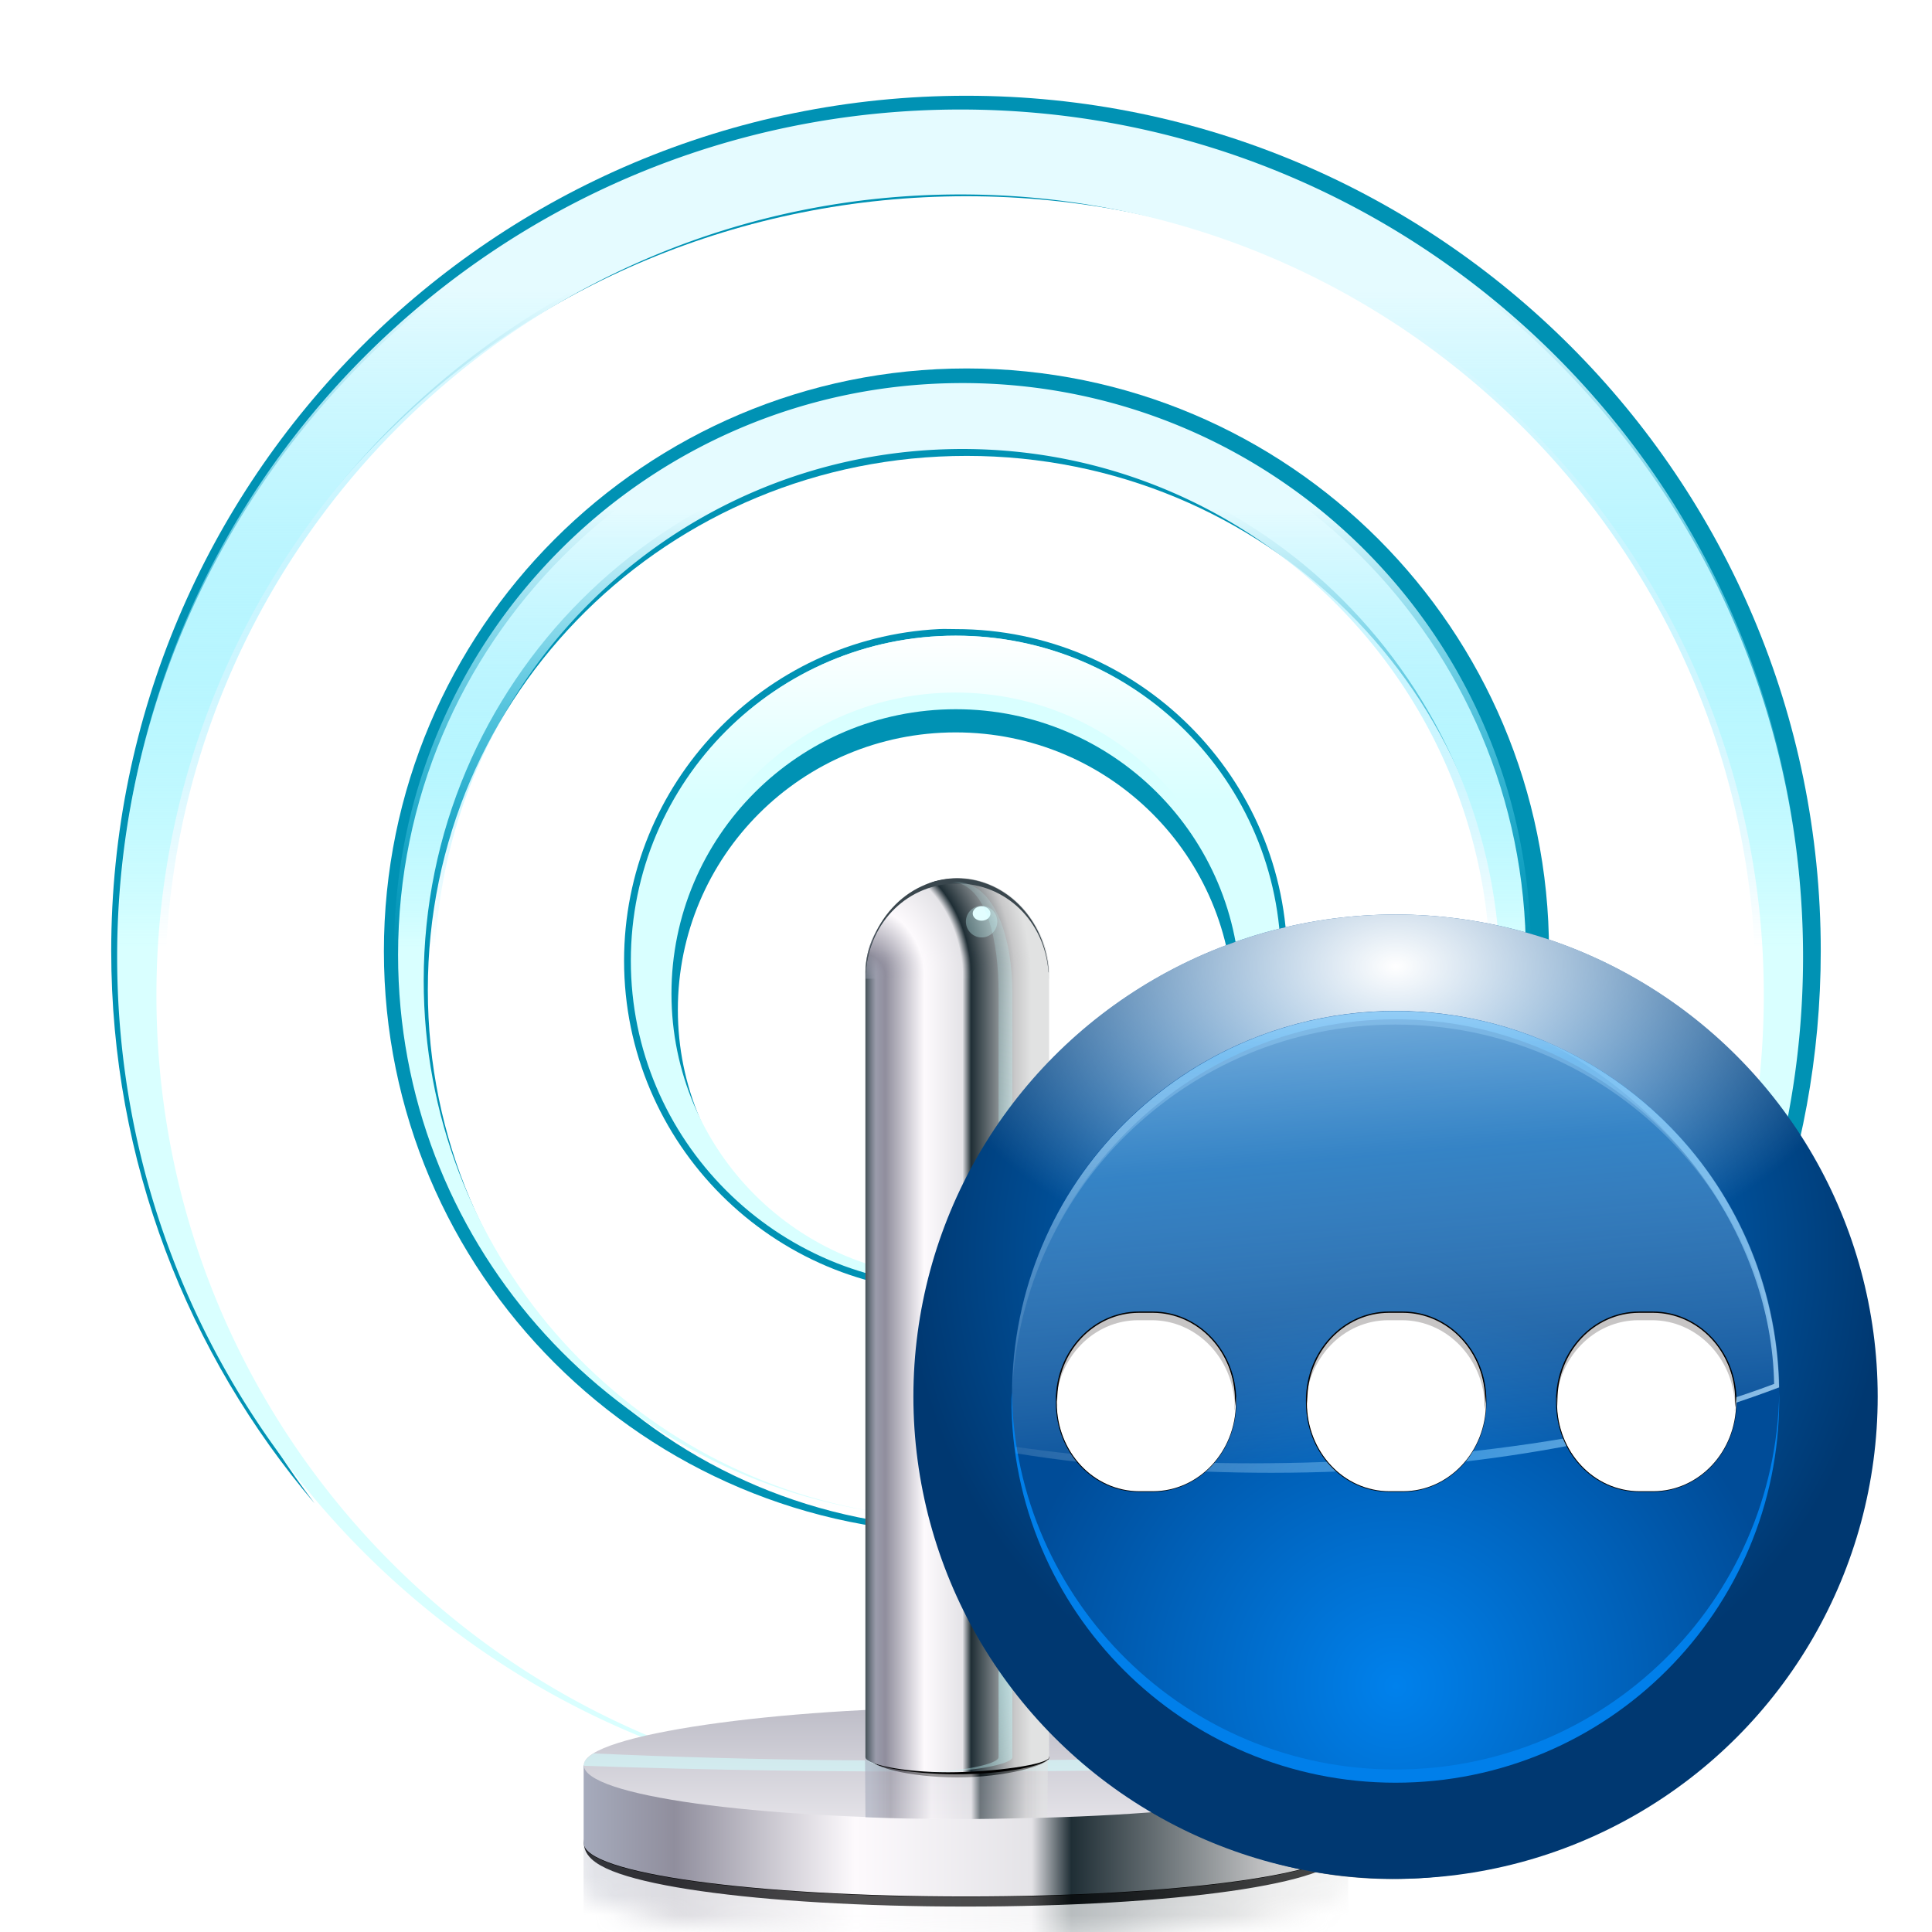 <svg height="256" width="256" xmlns="http://www.w3.org/2000/svg" xmlns:xlink="http://www.w3.org/1999/xlink">
  <defs>
    <linearGradient id="lg1">
      <stop offset="0" stop-color="#fff"/>
      <stop offset="1" stop-color="#fff" stop-opacity="0"/>
    </linearGradient>
    <linearGradient id="linearGradient5751" xlink:href="#lg1"/>
    <linearGradient id="linearGradient4029">
      <stop offset="0" stop-color="#a6abbc"/>
      <stop offset=".119" stop-color="#908e9d"/>
      <stop offset=".355" stop-color="#fdfafd"/>
      <stop offset=".586" stop-color="#e4e3e7"/>
      <stop offset=".638" stop-color="#1f2e35"/>
      <stop offset=".902" stop-color="#c8c8c9"/>
      <stop offset="1" stop-color="#e1e2e2"/>
    </linearGradient>
    <filter id="filter5431" height="1.2" width="1.033" x="-.017" y="-.1">
      <feGaussianBlur stdDeviation=".281"/>
    </filter>
    <filter id="filter5459" height="1.359" width="1.051" x="-.025" y="-.18">
      <feGaussianBlur stdDeviation=".22"/>
    </filter>
    <filter id="filter5473" height="1.484" width="1.104" x="-.052" y="-.242">
      <feGaussianBlur stdDeviation=".674"/>
    </filter>
    <mask id="mask5477" maskUnits="userSpaceOnUse">
      <path d="m39.312 100.919v6c0 1.579 9.099 2.75 20.312 2.75 11.214 0 20.312-1.171 20.312-2.75v-6z" fill="#fff" filter="url(#filter5473)" stroke="#fff"/>
    </mask>
    <linearGradient id="linearGradient5481" gradientUnits="userSpaceOnUse" x1="39.312" x2="79.938" xlink:href="#linearGradient4029" y1="108.594" y2="108.594"/>
    <linearGradient id="linearGradient5483" gradientTransform="matrix(1.247 0 0 1.29 -11.696 -15.422)" gradientUnits="userSpaceOnUse" x1="39.312" x2="79.938" xlink:href="#linearGradient4029" y1="104.594" y2="104.594"/>
    <linearGradient id="linearGradient5491" gradientTransform="matrix(.68 0 0 .745 23.389 40.256)" gradientUnits="userSpaceOnUse" x1="47.978" x2="64.09" xlink:href="#linearGradient4029" y1="60.163" y2="60.163"/>
    <linearGradient id="linearGradient5499" gradientTransform="matrix(1.057 0 0 1.093 5.568 5.341)" gradientUnits="userSpaceOnUse" x1="54.278" x2="54.278" y1="105.831" y2="93.73">
      <stop offset="0" stop-color="#f0eef2"/>
      <stop offset="1" stop-color="#ababb8"/>
    </linearGradient>
    <filter id="filter5526" height="1.459" width="1.063" x="-.031" y="-.229">
      <feGaussianBlur stdDeviation=".162"/>
    </filter>
    <clipPath id="clipPath5542">
      <path d="m77.992 100.456c0 1.864-10.728 3.257-23.962 3.257s-23.962-1.393-23.962-3.257c0-1.864 12.411-3.493 23.962-3.493 11.551 0 23.962 1.629 23.962 3.493z"/>
    </clipPath>
    <linearGradient gradientUnits="userSpaceOnUse" x1="51.998" x2="51.998" xlink:href="#linearGradient5751" y1="99.062" y2="105.501"/>
    <filter id="filter5548" height="1.016" width="1.035" x="-.018" y="-.008">
      <feGaussianBlur stdDeviation=".093"/>
    </filter>
    <filter id="filter5571" height="1.486" width="1.405" x="-.203" y="-.243">
      <feGaussianBlur stdDeviation=".224"/>
    </filter>
    <radialGradient id="radialGradient5815" cx="52.197" cy="61.875" gradientTransform="matrix(1.794 0 0 2 -41.441 -63.75)" gradientUnits="userSpaceOnUse" r="3.75" xlink:href="#linearGradient4029"/>
    <filter id="filter5819" height="1.098" width="1.04" x="-.02" y="-.049">
      <feGaussianBlur stdDeviation=".173"/>
    </filter>
    <mask id="mask5823" maskUnits="userSpaceOnUse">
      <rect fill="#fff" filter="url(#filter5819)" height="8.485" transform="matrix(.625 0 0 .625 17.188 22.5)" width="20.771" x="52.679" y="51.191"/>
    </mask>
    <clipPath id="clipPath5847">
      <path d="m56 53.594c0-3.314 2.686-6 6-6s6 2.686 6 6h-6z"/>
    </clipPath>
    <radialGradient cx="52.197" cy="61.875" gradientTransform="matrix(3.2 0 0 3.2 -111.031 -144.406)" gradientUnits="userSpaceOnUse" r="3.75" xlink:href="#linearGradient4029"/>
    <filter id="filter5853" height="1.256" width="1.128" x="-.064" y="-.128">
      <feGaussianBlur stdDeviation=".32"/>
    </filter>
    <radialGradient id="radialGradient3806" cx="145.125" cy="83.499" fx="145.414" fy="84.534" gradientTransform="matrix(7.899 0 -0 15.829 -1083.766 -1235.589)" gradientUnits="userSpaceOnUse" r="2.875">
      <stop offset="0" stop-color="#c3fbfd"/>
      <stop offset="1" stop-color="#c3fbfd" stop-opacity="0"/>
    </radialGradient>
    <linearGradient id="linearGradient2996" gradientTransform="matrix(.913 0 0 1 4.89 2.6)" gradientUnits="userSpaceOnUse" x1="56" x2="56.75" y1="83.5" y2="83.5">
      <stop offset="0" stop-color="#475259"/>
      <stop offset="1" stop-color="#475259" stop-opacity="0"/>
    </linearGradient>
    <linearGradient id="linearGradient3770" gradientUnits="userSpaceOnUse" x1="48.065" x2="59.929" xlink:href="#linearGradient4029" y1="70.463" y2="70.463"/>
    <linearGradient id="linearGradient3788" gradientUnits="userSpaceOnUse" x1="65.223" x2="65.223" xlink:href="#linearGradient5751" y1="40.36" y2="50.358"/>
    <filter id="filter4011" height="1.191" width="1.191" x="-.096" y="-.096">
      <feGaussianBlur stdDeviation="1.749"/>
    </filter>
    <linearGradient id="linearGradient4005" gradientUnits="userSpaceOnUse" x1="106.906" x2="106.906" y1="38.611" y2="69.909">
      <stop offset="0" stop-color="#e5fbff"/>
      <stop offset="1" stop-color="#49ddff" stop-opacity="0"/>
    </linearGradient>
    <linearGradient id="linearGradient3581" gradientUnits="userSpaceOnUse" x1="55.531" x2="55.531" y1="118.808" y2="17.668">
      <stop offset="0" stop-color="#344f69"/>
      <stop offset="1" stop-color="#344f69" stop-opacity="0"/>
    </linearGradient>
    <filter id="filter3571" height="1.051" width="1.053" x="-.026" y="-.026">
      <feGaussianBlur stdDeviation="1.172"/>
    </filter>
    <filter id="filter6134" height="1.122" width="1.122" x="-.061" y="-.061">
      <feGaussianBlur stdDeviation="1.406"/>
    </filter>
    <radialGradient id="radialGradient3844" cx="178.674" cy="-20.366" gradientUnits="userSpaceOnUse" r="60.978">
      <stop offset="0" stop-color="#0081ec"/>
      <stop offset="1" stop-color="#003871"/>
    </radialGradient>
    <radialGradient id="radialGradient3846" cx="-166.532" cy="65.938" gradientTransform="matrix(1 0 0 .658 0 22.563)" gradientUnits="userSpaceOnUse" r="31.19" xlink:href="#lg1"/>
    <clipPath id="clipPath6080-3">
      <circle cx="-166.532" cy="93.332" filter="url(#filter6074-6)" r="30.69"/>
    </clipPath>
    <filter id="filter6074-6" height="1.15" width="1.15" x="-.075" y="-.075">
      <feGaussianBlur stdDeviation="1.914"/>
    </filter>
    <radialGradient id="radialGradient3874" cx="178.676" cy="33.345" gradientUnits="userSpaceOnUse" r="48.539">
      <stop offset="0" stop-color="#0081ec"/>
      <stop offset="1" stop-color="#004c98"/>
    </radialGradient>
    <linearGradient id="linearGradient3869" gradientUnits="userSpaceOnUse" x1="186.129" x2="192.962" xlink:href="#linearGradient5919-7" y1="-74.485" y2="6.799"/>
    <linearGradient id="linearGradient5919-7">
      <stop offset="0" stop-color="#fff"/>
      <stop offset=".5" stop-color="#78c9ff" stop-opacity=".498"/>
      <stop offset="1" stop-color="#fff" stop-opacity="0"/>
    </linearGradient>
    <filter id="filter5956" height="1.09" width="1.046" x="-.023" y="-.045">
      <feGaussianBlur stdDeviation=".554"/>
    </filter>
    <linearGradient id="linearGradient3865" gradientUnits="userSpaceOnUse" x1="174.195" x2="174.195" xlink:href="#linearGradient5919-7" y1="-159.74" y2="9.672"/>
    <linearGradient id="linearGradient3862" gradientUnits="userSpaceOnUse" x1="231.27" x2="141.22" xlink:href="#linearGradient5919-7" y1="38.75" y2="-25.27"/>
    <linearGradient id="linearGradient3859" gradientUnits="userSpaceOnUse" x1="174.195" x2="174.195" xlink:href="#linearGradient5919-7" y1="-66.391" y2="-23.076"/>
    <filter id="filter6166" height="1.098" width="1.051" x="-.025" y="-.049">
      <feGaussianBlur stdDeviation=".144"/>
    </filter>
  </defs>
  <g transform="matrix(2 0 0 2 -146.019 106.938)">
    <path d="m66.781 29c-22.65 0-41.031 18.381-41.031 41.031s18.381 41 41.031 41 41-18.35 41-41-18.35-41.031-41-41.031zm0 6.156c20.942 0 37.906 16.652 37.906 37.594s-16.964 37.906-37.906 37.906-37.938-16.964-37.938-37.906 16.996-37.594 37.938-37.594z" fill="#0092b4" filter="url(#filter4011)" transform="matrix(.941 0 0 .941 74.213 -56.347)"/>
    <path d="m136.744-27.571c-20.634 0-37.361 16.727-37.361 37.361 0 18.79 13.883 34.322 31.944 36.951-17.118-2.616-30.246-17.403-30.246-35.253 0-19.696 15.967-35.663 35.663-35.663 19.696 0 35.663 15.967 35.663 35.663 0 17.85-13.128 32.637-30.246 35.253 18.061-2.629 31.944-18.161 31.944-36.951 0-20.634-16.727-37.361-37.361-37.361z" fill="#d9ffff"/>
    <path d="m66.5 29.719c-22.309 0-40.406 18.097-40.406 40.406 0 20.316 15.016 37.119 34.549 39.963a.53.53 0 0 0 .156-1.049c-18.015-2.753-31.83-18.311-31.83-37.102 0-20.735 16.797-37.531 37.531-37.531s37.531 16.797 37.531 37.531c0 18.791-13.815 34.349-31.83 37.102a.53.53 0 0 0 .156 1.049c19.533-2.843 34.549-19.647 34.549-39.963 0-22.309-18.097-40.406-40.406-40.406z" fill="url(#linearGradient4005)" transform="matrix(.932 0 0 .932 74.794 -55.788)"/>
    <path d="m66.781 29.709c-22.267 0-40.322 18.055-40.322 40.322 0 9.946 3.619 19.03 9.59 26.055-4.943-6.487-7.914-14.556-7.914-23.336 0-21.325 17.329-38.303 38.646-38.303s38.615 16.978 38.615 38.303c0 8.789-2.972 16.865-7.918 23.355 5.974-7.028 9.594-16.119 9.594-26.074 0-22.268-18.024-40.322-40.291-40.322z" fill="#0092b4" filter="url(#filter4011)" transform="matrix(1.405 0 0 1.405 43.203 -88.866)"/>
    <path d="m66.375 11.902c-30.842 0-55.848 25.006-55.848 55.848 0 28.086 20.752 51.293 47.748 55.223a.036.036 0 0 0 .012-.07c-25.555-3.905-45.158-25.974-45.158-52.621 0-29.403 23.843-53.246 53.246-53.246s53.246 23.843 53.246 53.246c0 26.647-19.603 48.716-45.158 52.621a.036.036 0 0 0 .012.07c26.996-3.93 47.748-27.137 47.748-55.223 0-30.842-25.006-55.848-55.848-55.848z" fill="#d9ffff" transform="translate(70.244 -57.821)"/>
    <path d="m66.5 30.041c-22.135 0-40.084 17.949-40.084 40.084 0 20.157 14.91 36.83 34.287 39.65.111.016.228-.07.244-.182.016-.111-.07-.228-.182-.244a.322.322 0 0 1 -.002 0c-18.17-2.776-32.117-18.464-32.117-37.412 0-20.909 16.945-37.854 37.854-37.854s37.854 16.945 37.854 37.854c0 18.948-13.947 34.636-32.117 37.412a.322.322 0 0 1 -.002 0c-.111.016-.198.133-.182.244.016.111.133.198.244.182 19.377-2.821 34.287-19.494 34.287-39.65 0-22.135-17.949-40.084-40.084-40.084z" fill="url(#linearGradient4005)" transform="matrix(1.392 0 0 1.392 44.072 -88.03)"/>
    <path d="m135.2-11.79c-11.591.59-20.844 10.235-20.844 21.969 0 12.112 9.857 21.969 21.969 21.969 12.112 0 21.969-9.857 21.969-21.969 0-12.112-9.857-21.969-21.969-21.969-.379 0-.751-.019-1.125 0zm1.125 6.844c10.179 0 18.406 8.196 18.406 18.375s-8.227 18.406-18.406 18.406c-10.179 0-18.406-8.227-18.406-18.406s8.227-18.375 18.406-18.375z" fill="#0092b4" filter="url(#filter4011)"/>
    <path d="m136.338-11.355c-11.878 0-21.534 9.655-21.534 21.534 0 11.878 9.655 21.534 21.534 21.534 11.878 0 21.534-9.655 21.534-21.534 0-11.878-9.655-21.534-21.534-21.534zm0 4.874c10.412 0 18.842 8.43 18.842 18.842 0 10.412-8.43 18.842-18.842 18.842s-18.842-8.43-18.842-18.842c0-10.412 8.43-18.842 18.842-18.842z" fill="#d9ffff"/>
    <path d="m62 40.514c-10.744 0-19.486 8.742-19.486 19.486 0 10.744 8.742 19.486 19.486 19.486 10.744 0 19.486-8.742 19.486-19.486 0-10.744-8.742-19.486-19.486-19.486zm0 3.41c9.441 0 17.076 7.635 17.076 17.076s-7.635 17.076-17.076 17.076c-9.441 0-17.076-7.635-17.076-17.076s7.635-17.076 17.076-17.076z" fill="url(#linearGradient3788)" transform="matrix(1.104 0 0 1.104 67.872 -56.078)"/>
  </g>
  <g transform="matrix(2 0 0 2 2.672 3.637)">
    <path d="m79.928 105.219c0 1.579-9.09 2.76-20.304 2.76-11.214 0-20.304-1.18-20.304-2.76 0-1.579 10.516-2.96 20.304-2.96s20.304 1.38 20.304 2.96z" filter="url(#filter5459)" stroke="#000" transform="matrix(1.216 0 0 1.292 -9.859 -15.659)"/>
    <path d="m37.332 115.122v5.159c0 2.037 11.348 3.547 25.333 3.547 13.985 0 25.333-1.51 25.333-3.547v-5.159z" fill="url(#linearGradient5483)"/>
    <path d="m87.986 115.122c0 2.037-11.337 3.559-25.322 3.559-13.985 0-25.322-1.522-25.322-3.559 0-2.037 13.115-3.817 25.322-3.817 12.207 0 25.322 1.78 25.322 3.817z" fill="url(#linearGradient5499)"/>
    <path d="m39.312 105.219v4c0 1.579 9.099 2.75 20.312 2.75 11.214 0 20.312-1.171 20.312-2.75v-4c0 1.579-9.099 2.75-20.312 2.75-11.214 0-20.312-1.171-20.312-2.75z" fill="url(#linearGradient5481)" filter="url(#filter5431)" mask="url(#mask5477)" opacity=".565" transform="matrix(1.247 0 0 1.29 -11.696 -15.422)"/>
    <path d="m37.997 114.35c-.418.254-.66.519-.66.785 0 .012-.001.022 0 .034 16.742.596 33.668.429 50.658 0 .001-.012 0-.022 0-.034 0-.267-.243-.531-.66-.785-5.769.184-11.539.332-17.308.414-10.676.151-21.352.075-32.029-.414z" fill="#d3feff" opacity=".57"/>
    <path d="m60.403 99.979c0 .469-3.043 1.208-6.373 1.208s-6.03-.651-6.03-1.12c0-.469 3.123-.579 6.03-.579 2.907 0 6.373.021 6.373.49z" filter="url(#filter5526)" transform="matrix(.955 0 0 1.093 10.49 5.341)"/>
    <path d="m62.143 56.39c-3.024 0-6.142 2.896-6.142 6.21v52c0 .469 2.486 1 5.476 1 2.99 0 6.692-.519 6.692-1 0-12 0-36 0-52 0-3.314-3.002-6.21-6.026-6.21z" fill="url(#linearGradient5491)"/>
    <path clip-path="url(#clipPath5542)" d="m48 119.5c0 20-.277-20.152-.277-19.521 0 .469 3.001 1.021 6.277 1.021 3.276 0 6.34-.54 6.34-1.021 0-12-.34 35.521-.34 19.521z" fill="url(#linearGradient3770)" filter="url(#filter5548)" opacity=".773" transform="matrix(.964 0 0 1.093 9.971 5.341)"/>
    <path d="m62.078 56.387c-3.024 0-6.076 2.899-6.076 6.213v52c0 .469 2.486 1 5.476 1 2.99 0 6.692-.519 6.692-1 0-12 0-36 0-52 0-3.314-3.067-6.213-6.091-6.213z" fill="url(#linearGradient2996)"/>
    <path d="m52.188 60a3.75 3.75 0 0 1 7.5 0h-3.75z" fill="url(#radialGradient5815)" mask="url(#mask5823)" transform="matrix(1.623 0 0 1.777 -28.677 -43.594)"/>
    <path d="m65.761 44.429a1.326 1.105 0 1 1 -2.652 0 1.326 1.105 0 1 1 2.652 0z" fill="#cafdff" filter="url(#filter5571)" opacity=".57" transform="matrix(.784 0 0 .949 13.181 17.077)"/>
    <path d="m65.761 44.429a1.326 1.105 0 1 1 -2.652 0 1.326 1.105 0 1 1 2.652 0z" fill="#e2feff" filter="url(#filter5571)" transform="matrix(.442 0 0 .431 35.217 39.554)"/>
    <path clip-path="url(#clipPath5847)" d="m62 47.194c-3.314 0-6 2.686-6 6h.031c.25-3.083 2.821-5.3 5.969-5.3s5.718 2.217 5.969 5.3h.031c0-3.314-2.686-6-6-6z" fill="#39464d" filter="url(#filter5853)" transform="matrix(1.014 0 0 1.111 -.789 3.506)"/>
    <path d="m61.706 56.6c2.412.16 3.117 4.124 3.117 7.335v50.665c0 .465-2.559.968-4.942 1.0.08.001.148 0 .228 0 2.741 0 5.627-.519 5.627-1 0-12 0-34.665 0-50.665 0-3.314-1.029-7.335-3.801-7.335-.077 0-.152-.004-.228 0z" fill="url(#radialGradient3806)" opacity=".662"/>
  </g>
  <g transform="matrix(1.76 0 0 1.76 -49.848 119.097)">
    <g transform="matrix(.605 0 0 .605 25.291 39.091)">
      <ellipse cx="60.123" cy="61.887" fill="url(#linearGradient3581)" filter="url(#filter3571)" rx="53.331" ry="54.84" transform="matrix(1.058 0 0 1.058 114.674 -66.132)"/>
      <circle cx="-164.538" cy="95.063" fill="#003972" filter="url(#filter6134)" r="27.571" transform="matrix(2.156 0 0 2.156 533.493 -207.725)"/>
      <circle cx="178.674" cy="-2.661" fill="url(#radialGradient3844)" r="60"/>
      <circle clip-path="url(#clipPath6080-3)" cx="-166.532" cy="93.332" fill="url(#radialGradient3846)" filter="url(#filter6074-6)" r="30.69" transform="matrix(1.955 0 0 1.955 504.248 -185.126)"/>
      <circle cx="178.676" cy="-2.9" fill="url(#radialGradient3874)" r="47.76"/>
      <path d="m178.71-50.644c-26.364 0-47.74 21.377-47.74 47.74 0 2.454.156 4.883.513 7.238.002.017-.002.035 0 .051 10.038 1.606 20.728 2.413 31.827 2.413 23.712 0 45.6-3.962 63.14-10.626-.493-25.938-21.685-46.816-47.74-46.816z" fill="url(#linearGradient3869)" opacity=".892"/>
      <path d="m-134.094 98.625c-.003.167-.031.333-.031.5 0 16.049 13.044 29.062 29.094 29.062 16.049 0 29.063-13.013 29.062-29.062 0-.167.003-.334 0-.5-.267 15.819-13.18 28.562-29.062 28.562-15.882 0-28.795-12.744-29.062-28.562z" fill="#007fea" filter="url(#filter5956)" transform="matrix(1.643 0 0 1.643 351.239 -165.231)"/>
      <path d="m178.682-50.61c-26.364 0-47.74 21.377-47.74 47.74 0 .242-.003.477 0 .719.493-25.937 21.685-46.816 47.74-46.816 25.501 0 46.352 20.005 47.689 45.174.015-.006.036.006.051 0-.493-25.938-21.685-46.816-47.74-46.816z" fill="url(#linearGradient3865)"/>
      <path d="m196.571-47.189c15.838 7.55 28.862 24.315 29.216 42.941-17.54 6.664-41.437 9.881-65.15 9.881-10.163 0-19.97-.707-29.26-2.053.034.253.013.519.051.77.002.017-.002.035 0 .051 10.038 1.606 20.728 2.413 31.827 2.413 23.712 0 45.6-3.962 63.14-10.626-.373-19.634-12.599-36.403-29.825-43.377z" fill="url(#linearGradient3862)"/>
      <path d="m178.682-50.61c-26.364 0-47.74 21.377-47.74 47.74 0 .242-.003.477 0 .719.493-25.937 21.685-47.473 47.74-47.473 25.501 0 46.352 20.662 47.689 45.831.015-.006.036.006.051 0-.493-25.938-21.685-46.816-47.74-46.816z" fill="url(#linearGradient3859)"/>
    </g>
    <g transform="matrix(.605 0 0 .605 23.625 20.815)">
      <g id="g1882" transform="translate(-1 26.341)">
        <path d="m150.509-9.306c-5.691 0-10.267 4.906-10.267 10.985v.308c0 6.079 4.576 10.985 10.267 10.985h1.694c5.691 0 10.318-4.906 10.318-10.985v-.308c0-6.079-4.628-10.985-10.318-10.985z" style="fill:#fff;stroke:#000;stroke-width:.164;stroke-linecap:round;stroke-linejoin:round;stroke-dashoffset:1.088"/>
        <path d="m-261.344 76.812c-3.464 0-6.25 2.987-6.25 6.688v.188c0 .063-.002.125 0 .188.108-3.599 2.855-6.469 6.25-6.469h1.031c3.395 0 6.172 2.87 6.281 6.469.002-.063 0-.125 0-.188v-.188c-0-3.701-2.817-6.687-6.281-6.688z" fill="#120b0b" fill-opacity=".235" filter="url(#filter6166)" transform="matrix(1.643 0 0 1.643 579.788 -135.484)"/>
        <path d="m140.278 1.167c-.007.17 0 .341 0 .513v.308c0 6.079 4.576 10.985 10.267 10.985h1.694c5.691 0 10.318-4.906 10.318-10.985v-.308c0-.172.007-.343 0-.513-.252 5.839-4.789 10.472-10.318 10.472h-1.694c-5.529-0-10.017-4.633-10.267-10.472z" fill="#fff"/>
      </g>
      <use transform="translate(31.125)" xlink:href="#g1882"/>
      <use transform="translate(62.25)" xlink:href="#g1882"/>
    </g>
  </g>
</svg>
